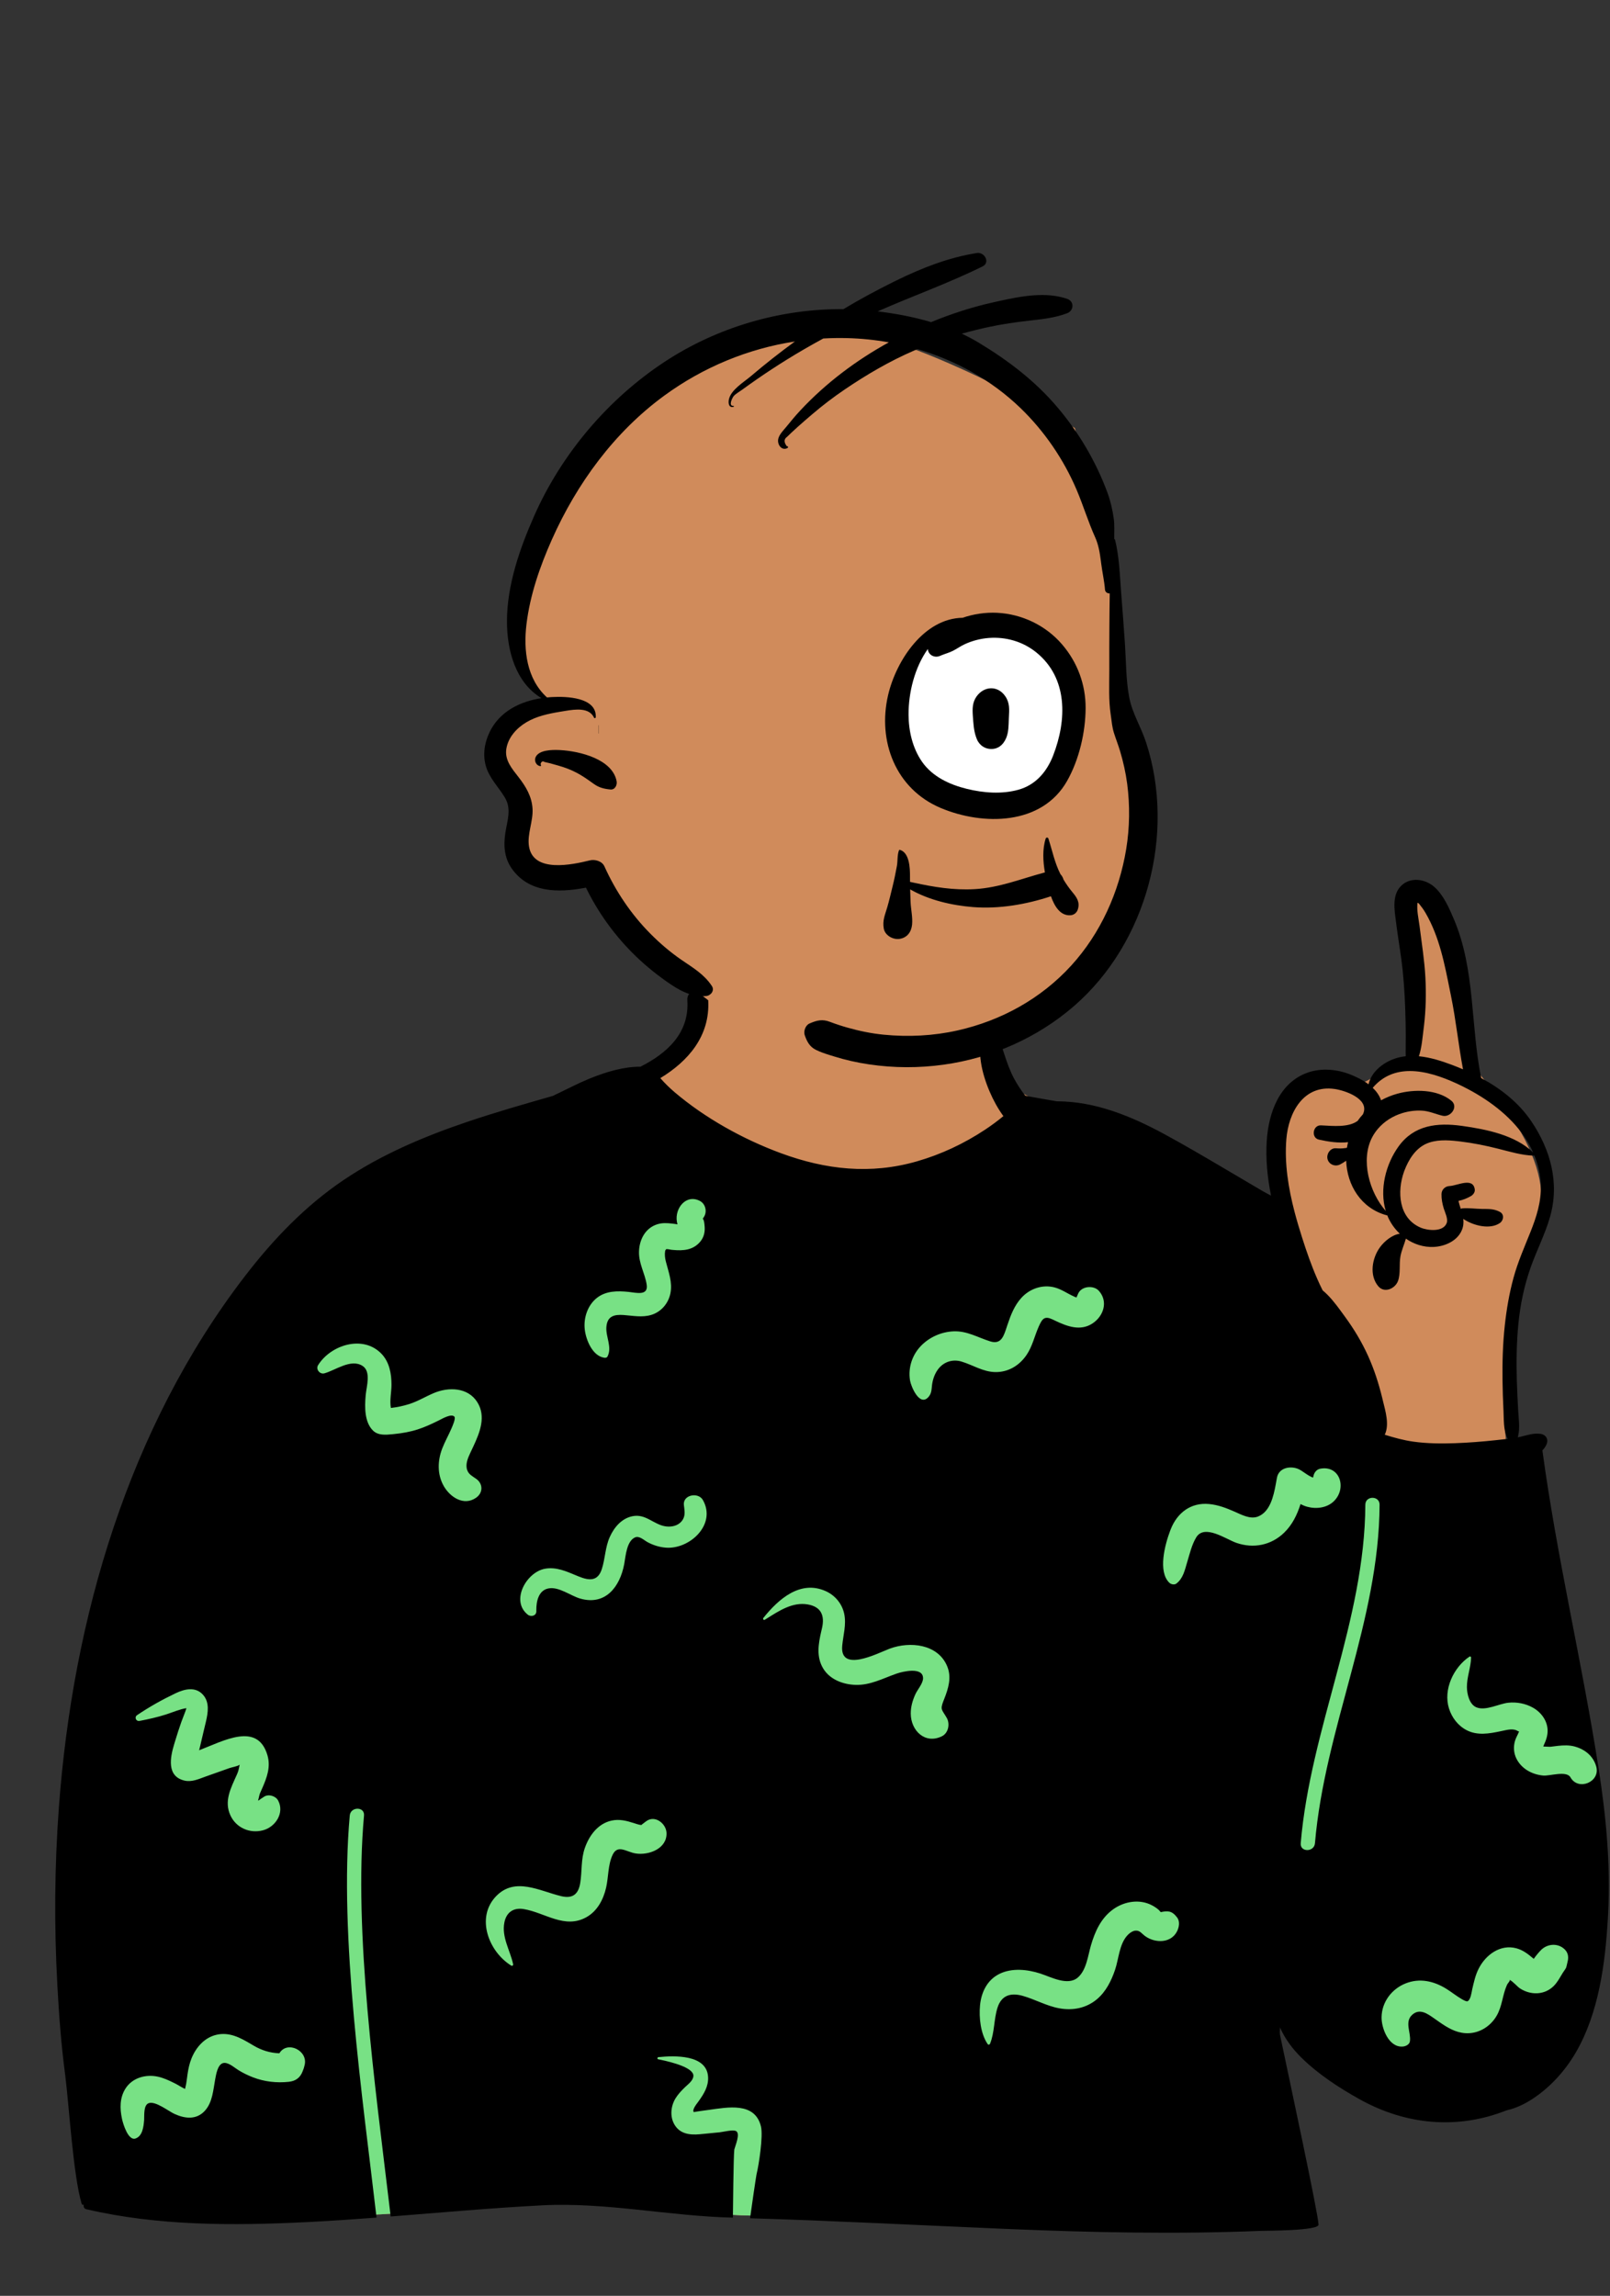 <svg viewBox="0 0 904 1289" fill="none" xmlns="http://www.w3.org/2000/svg">
<rect x="0" y="0" width="904" height="1289" fill="#333333" stroke="none"/>
<path fill-rule="evenodd" clip-rule="evenodd" d="M823.24 587.118C812.923 558.701 820.673 522.723 799.407 499.209C793.117 495.386 789.781 497.513 787.192 504.179C785.629 512.951 781.967 543.154 795.137 543.14C796.794 562.003 795.758 581.003 791.702 599.515C781.983 597.956 774.896 602.951 767.806 606.666C762.519 609.436 757.23 611.494 750.845 609.593C724.486 604.947 716.974 632.627 716.654 655.221C716.267 666.245 715.231 691.943 710.375 702.64C688.397 657.123 642.239 636.4 598.258 626.168C591.364 624.261 585.481 621.655 581.059 617.201C544.003 602.57 561.805 554.634 544.757 527.084C518.073 494.332 486.027 484.908 445.655 490.521C410.332 494.427 386.321 530.308 388.499 564.177C389.152 571.088 385.004 578.357 382.564 585.469C358.182 614.644 320.243 627.697 287.612 645.326C178.775 698.52 141.057 739.171 98.762 852.361C78.976 894.948 55.297 936.28 47.433 983.183C38.192 1038.45 38.163 1095.03 41.38 1150.85C35.374 1151.57 41.91 1194.47 47.178 1209.34C48.983 1214.43 53.308 1218.1 58.697 1218.02C69.537 1223.29 94.988 1244.52 106.326 1243.81C142.959 1241.56 178.567 1245.05 213.861 1243.24C252.044 1241.29 289.86 1234.17 328.206 1235.09C395.078 1236.7 347.201 1240.67 416.386 1243.81C460.061 1245.83 619.399 1221.97 662.95 1225.87C698.374 1233.32 714.535 1220.76 709.131 1183.75C707.133 1169.56 700.753 1138.02 721.741 1136.68C731.669 1137.83 739.887 1147.75 747.326 1153.55C813.024 1202.46 880.141 1167.24 885.43 1086.83C895.387 1019.39 909.348 1003.46 878.999 936.107C782.98 685.392 927.644 719.455 829.97 602.023C822.343 608.664 824.282 590.939 823.24 587.118Z" fill="#D08B5B"/>
<path fill-rule="evenodd" clip-rule="evenodd" d="M362.212 640.622C424.791 672.539 474.28 688.498 510.678 688.498C547.076 688.498 611.185 695.929 703.003 710.792L748.342 810.432L848.387 829.978L848.831 832.582C853.705 860.543 863.019 894.381 878.999 936.107C909.348 1003.46 895.387 1019.39 885.43 1086.83C880.141 1167.24 813.024 1202.46 747.326 1153.55C739.887 1147.75 731.669 1137.83 721.741 1136.68C701.173 1137.99 706.889 1168.31 709.006 1182.88L709.131 1183.75C714.535 1220.76 698.374 1233.32 662.95 1225.87C619.399 1221.97 460.061 1245.83 416.386 1243.81C347.201 1240.67 395.078 1236.7 328.206 1235.09C289.86 1234.17 252.044 1241.29 213.861 1243.24C180.424 1244.95 146.704 1241.91 112.098 1243.5L58.697 1218.02C38.947 1076.6 41.947 983.876 67.699 939.843C93.321 896.03 127.631 824.007 170.627 723.773C171.286 723.068 171.951 722.371 172.621 721.678L362.212 640.622Z" fill="#78E185"/>
<path fill-rule="evenodd" clip-rule="evenodd" d="M786.751 497.332C791.991 492.182 800.321 493.463 805.431 498.042C810.631 502.692 813.761 510.002 816.431 516.303C828.411 544.633 825.621 575.652 831.681 605.292C842.771 611.282 852.782 619.102 859.871 629.622C870.641 645.602 875.751 664.213 870.351 683.152C867.561 692.952 862.821 702.032 859.441 711.622C855.831 721.832 853.621 732.442 852.561 743.223C851.521 753.803 851.381 764.442 851.681 775.062C851.841 780.562 852.131 786.053 852.421 791.542C852.681 796.463 853.553 801.597 852.376 806.418L852.231 806.973C852.691 806.902 853.141 806.812 853.591 806.713C857.452 805.852 860.851 804.512 864.881 805.042C868.021 805.452 869.651 808.072 868.321 811.032C867.741 812.322 866.971 813.402 866.041 814.322C874.141 874.223 888.291 933.162 897.601 992.872C901.821 1019.96 904.391 1047.13 902.941 1074.56L902.788 1077.28C901.31 1102.47 897.678 1130.22 884.881 1152.24C878.901 1162.55 870.681 1171.7 860.721 1178.29C856.16 1181.31 851.271 1183.67 845.961 1184.85C818.441 1195.81 789.341 1193.12 763.391 1178.63C751.721 1172.12 740.081 1164.53 730.551 1155.11C725.921 1150.53 721.452 1144.7 718.711 1138.33C718.721 1139.76 718.462 1141.22 718.751 1142.63L719.328 1145.42C723.65 1166.12 740.122 1242.62 740.341 1249.04C740.459 1252.51 711.294 1252.42 708.128 1252.53L708.041 1252.53C660.804 1254.5 613.538 1253.45 566.328 1251.5L562.601 1251.34C516.816 1249.4 466.993 1246.8 421.159 1245.46L421.254 1244.7C421.802 1240.58 424.472 1222.27 424.77 1220.87L424.781 1220.82C426.08 1215.59 428.586 1199.3 427.267 1193.9C423.869 1179.99 408.559 1183.17 397.787 1184.64L395.518 1184.94C393.775 1185.18 389.532 1185.8 389.572 1185.84C388.427 1184.65 391.15 1181.27 391.82 1180.36L392.357 1179.62C395.251 1175.57 397.87 1171.36 397.584 1166.14C396.888 1153.39 378.671 1154.11 369.719 1154.99C369.088 1155.06 368.83 1156.04 369.557 1156.19L371.323 1156.56C377.002 1157.78 389.617 1160.89 389.332 1165.58C389.17 1168.25 386.327 1170.22 384.59 1171.9C382.675 1173.76 380.772 1175.76 379.359 1178.03C376.639 1182.42 376.021 1188.33 378.712 1192.89C381.816 1198.15 387.322 1198.77 392.836 1198.29L393.149 1198.26C394.362 1198.15 395.576 1198.03 396.789 1197.91L404.07 1197.2C405.873 1197.03 411.666 1195.51 413.358 1196.55C415.756 1198.04 412.872 1204.61 412.331 1206.78L412.302 1206.94C411.837 1210.07 411.559 1242.94 411.512 1245.11C375.793 1244.28 340.069 1236.34 304.351 1238.2C275.975 1239.68 247.676 1242.25 219.353 1244.47L218.638 1238.39C210.788 1172.19 198.479 1084.83 204.387 1019.34C204.849 1014.22 196.846 1014.25 196.387 1019.34C190.279 1087.06 203.649 1178.02 211.426 1245.08C199.369 1246 187.307 1246.83 175.231 1247.46L172.151 1247.62C131.059 1249.67 88.645 1249.8 48.431 1240.37C47.191 1240.08 46.771 1238.84 47.031 1237.81C46.631 1238.04 46.031 1237.91 45.861 1237.35C41.176 1221.91 38.796 1182.59 36.673 1165.58L36.531 1164.46C34.351 1147.93 33.101 1131.21 32.201 1114.58C30.381 1081.31 30.601 1048 33.061 1014.77C40.891 908.782 72.071 801.702 137.511 716.522C153.331 695.932 171.341 677.092 192.951 662.522C214.151 648.223 237.931 638.152 262.061 629.973C278.011 624.562 294.211 619.932 310.411 615.312C311.024 615.005 311.637 614.703 312.254 614.406L313.181 613.963C318.941 611.232 324.611 608.242 330.511 605.812L331.815 605.282C340.364 601.852 350.325 598.817 359.581 598.922C374.571 591.372 387.161 579.963 385.941 561.662C385.441 554.142 397.241 554.152 397.661 561.662C398.761 581.642 386.452 595.812 370.761 605.322L370.836 605.398L370.911 605.482C373.361 608.262 375.981 610.842 378.811 613.242C395.751 627.662 417.181 639.633 438.601 647.512C463.731 656.762 488.841 659.532 514.831 652.053C528.421 648.142 541.251 642.112 553.041 634.312C556.641 631.932 560.091 629.383 563.401 626.652C560.271 622.372 557.771 617.762 555.671 612.872C551.452 603.032 547.961 589.702 552.271 579.312C553.331 576.752 557.541 575.172 559.011 578.432C563.061 587.352 564.751 596.992 569.471 605.713C571.271 609.032 573.341 612.182 575.661 615.152C575.661 615.312 593.381 618.342 593.381 618.342C614.801 618.332 634.971 626.562 653.921 636.842C665.122 642.92 676.131 649.384 687.108 655.857L708.561 668.512C710.141 669.442 711.911 670.342 713.681 671.303C711.611 661.082 710.601 650.662 711.281 640.332C712.311 624.752 718.371 607.713 734.421 602.162C742.011 599.532 750.791 600.342 758.161 603.262C761.561 604.612 765.261 606.402 768.421 608.792C769.952 601.912 776.401 596.752 782.881 594.473C784.981 593.732 787.131 593.262 789.311 593.032C789.247 591.928 789.24 590.811 789.256 589.661L789.271 588.792C789.371 583.692 789.331 578.592 789.221 573.502C789.021 563.852 788.561 554.402 787.581 544.782C786.762 536.818 785.341 528.946 784.285 521.014L783.848 517.605C782.958 510.888 781.464 502.523 786.751 497.332ZM142.406 1148.52L140.618 1147.46C134.762 1144 128.73 1140.82 121.636 1142.42C114.878 1143.94 110.084 1149.43 107.565 1155.61C106.375 1158.53 105.754 1161.48 105.295 1164.59C105.037 1166.33 104.863 1168.09 104.557 1169.82L104.454 1170.36C104.316 1171.05 104.104 1172.01 103.911 1172.85C102.067 1172.03 100.21 1170.75 98.701 1169.98L97.484 1169.37C94.627 1167.95 91.656 1166.6 88.544 1165.94C81.802 1164.51 74.323 1166.57 70.469 1172.61C67.172 1177.78 67.24 1183.87 68.501 1189.66L68.591 1190.06C69.138 1192.46 71.965 1202.08 76.077 1200.68C80.076 1199.31 80.61 1194 80.913 1190.45L80.935 1190.12C81.072 1187.44 80.542 1181.83 83.567 1180.82C87.346 1179.55 94.617 1185.34 97.908 1186.85C103.793 1189.55 110.258 1190.35 115.047 1185.09C119.34 1180.38 119.703 1173.48 120.814 1167.5L121.101 1165.99C121.69 1162.96 122.831 1158.1 126.193 1158.23C128.94 1158.33 131.956 1161.17 134.22 1162.52C136.719 1164.02 139.314 1165.26 142.026 1166.32C148.355 1168.79 155.392 1169.58 162.125 1168.85C166.026 1168.43 168.566 1166.57 169.945 1162.9C170.412 1161.82 170.768 1160.71 171.014 1159.56C173.2 1151.35 161.256 1145.49 156.852 1152.84C151.771 1152.64 147.041 1151.27 142.406 1148.52ZM877.5 1093.6C873.858 1091 868.912 1091.56 865.657 1094.49L865.463 1094.67C864.56 1095.54 862.526 1097.81 861.209 1099.8L860.796 1099.48C860.73 1099.43 860.666 1099.38 860.604 1099.33L860.426 1099.18C857.734 1096.9 854.921 1094.82 851.457 1093.89C842.431 1091.46 834.228 1097.51 830.287 1105.26C828.418 1108.93 827.618 1112.73 826.686 1116.69L826.606 1117.05C826.231 1118.9 825.742 1122.65 824.123 1123.56C823.528 1123.9 822.178 1123.23 820.842 1122.46C817.795 1120.7 815.06 1118.46 812.074 1116.61C805.068 1112.26 797.107 1110.46 789.239 1113.6C781.45 1116.7 775.87 1124.02 775.739 1132.55C775.642 1138.84 779.852 1149.81 787.775 1149.04C789.362 1148.89 791.405 1147.91 791.662 1146.08C792.345 1141.23 788.517 1135.26 792.907 1131.25C797.152 1127.38 801.55 1130.64 805.393 1133.33L808.146 1135.26C812.618 1138.37 817.224 1141.21 822.887 1141.55C830.051 1141.98 836.665 1138.02 840.27 1131.92C843.529 1126.41 843.577 1120.17 846.125 1114.51C846.682 1113.28 848.118 1112.14 847.64 1111.57C849.571 1112.57 852.062 1115.47 853.265 1116.28C859.255 1120.32 867.263 1120.29 872.514 1114.94C874.606 1112.8 875.938 1110.17 877.487 1107.66C878.047 1106.75 878.746 1105.91 879.257 1104.98C879.444 1104.64 879.751 1103.36 880.003 1102.22L880.392 1100.42L880.432 1100.12C880.764 1097.39 879.798 1095.24 877.5 1093.6ZM646.785 1069.73C639.904 1066.11 631.421 1067.49 625.222 1071.86C618.271 1076.77 614.86 1084.31 612.54 1092.28C610.852 1098.09 610.043 1106.09 605.192 1110.29C599.546 1115.18 590.081 1109.99 584.121 1108.06C576.91 1105.73 568.245 1104.78 561.209 1108.23C554.314 1111.61 550.991 1118.5 550.279 1125.89C549.614 1132.78 550.602 1141.86 554.535 1147.63C554.922 1148.2 555.661 1148.05 555.906 1147.45C558.491 1141.09 557.993 1133.8 560.092 1127.22C562.333 1120.19 567.585 1118.7 574.253 1120.59C581.208 1122.56 587.577 1126.25 594.73 1127.57C602.356 1128.97 609.907 1127.52 615.919 1122.48C620.977 1118.24 624.04 1112.07 626.11 1105.92C628.127 1099.92 628.456 1091.89 632.752 1086.91C633.836 1085.65 635.725 1084.13 637.479 1083.97C640.085 1083.73 641.027 1085.67 643.132 1087.15C648.685 1091.07 657.549 1091.15 660.949 1084.26C662.062 1082 662.614 1078.79 660.949 1076.59C658.03 1072.71 655.633 1072.75 651.781 1073.58C651.658 1073.48 651.521 1073.35 651.368 1073.17L651.25 1073.02C650.231 1071.73 648.252 1070.5 646.785 1069.73ZM374.248 1029.05C374.02 1023.87 367.783 1018.9 362.863 1022.52C362.069 1023.09 361.288 1023.68 360.522 1024.3L360.208 1024.64V1024.64C359.292 1024.63 358.439 1024.39 357.535 1024.11L355.953 1023.6C351.802 1022.28 347.81 1021.22 343.379 1022.19C335.754 1023.87 330.916 1030.44 328.432 1037.43C326.117 1043.93 326.877 1050.57 325.791 1057.25C324.761 1063.57 321.51 1066.04 315.406 1064.69L315.094 1064.61C302.953 1061.71 289.12 1053.58 278.476 1064.72C266.977 1076.76 274.499 1095.89 287.086 1103.62C287.636 1103.96 288.244 1103.41 288.119 1102.83C286.447 1095.05 281.568 1087.63 283.203 1079.38C284.336 1073.66 288.312 1070.95 293.986 1071.86C305.92 1073.78 317.082 1083.29 329.322 1076.39C335.436 1072.94 338.805 1066.46 340.328 1059.82C341.7 1053.85 341.311 1047.12 343.94 1041.48C346.816 1035.32 351.66 1039.79 356.88 1040.63C364.265 1041.82 374.641 1037.95 374.248 1029.05ZM774.625 844.816C774.649 839.668 766.649 839.662 766.625 844.816C766.33 910.037 735.818 970.323 730.337 1034.9C729.903 1040.03 737.905 1040 738.337 1034.9C743.82 970.304 774.33 910.142 774.625 844.816ZM114.024 951.577C109.812 946.807 103.642 948.287 98.63 950.677C91.102 954.266 83.898 958.301 76.992 962.965C75.293 964.111 76.364 966.604 78.364 966.221C83.429 965.247 88.359 964.156 93.273 962.576C96.966 961.39 100.81 959.667 104.661 959.056C104.42 959.942 104.127 960.81 103.782 961.662C103.15 963.41 102.416 965.121 101.793 966.875C100.553 970.367 99.436 973.909 98.354 977.454L97.815 979.227C95.564 986.659 93.377 997.476 103.765 999.764C107.619 1000.61 111.439 998.932 115.024 997.612L115.763 997.345L128.841 992.71C130.399 992.158 133.285 991.773 134.577 990.805L134.37 991.798C134.102 993.115 133.84 994.408 133.273 995.721L132.956 996.445C129.708 1003.81 125.612 1011.18 129.401 1019.32C132.647 1026.29 140.32 1029.6 147.714 1027.62C154.741 1025.74 159.826 1017.83 156.188 1010.95C154.832 1008.38 150.866 1007.13 148.345 1008.73L147.668 1009.18C146.874 1009.7 145.508 1010.59 145.475 1010.75C145.287 1010.8 145.09 1010.85 144.89 1010.9C145.314 1009.65 145.6 1007.73 145.972 1006.88L147.34 1003.78C149.886 997.935 152.093 991.993 150.151 985.443C144.588 966.687 125.723 977.351 111.807 982.703C112.01 981.911 112.211 981.128 112.381 980.361C112.981 977.645 113.637 974.945 114.286 972.241L115.617 966.663C116.816 961.522 117.748 955.797 114.024 951.577ZM826.012 930.643C826.024 930.199 825.478 929.859 825.095 930.117C816.198 936.098 810.246 948.586 813.589 959.225C815.212 964.391 818.664 968.922 823.51 971.43C829.535 974.546 836.188 973.36 842.518 972.026L845.207 971.452C847.102 971.053 848.972 970.761 850.901 971.293C851.563 971.476 852.331 972.053 852.96 972.177C852.7 972.619 852.424 973.386 852.284 973.67L851.825 974.593C851.365 975.528 850.916 976.5 850.634 977.483C849.688 980.778 849.922 984.316 851.454 987.391C854.308 993.119 860.294 996.348 866.526 996.896C870.239 997.225 879.594 993.974 881.806 997.913C886.196 1005.73 898.697 1000.47 896.267 991.816C894.624 985.963 889.963 982.181 884.188 980.598C881.111 979.755 877.926 979.869 874.797 980.214C873.571 980.349 872.349 980.539 871.122 980.669L870.201 980.754C870.441 980.735 867.658 980.668 866.54 980.594L866.778 979.953C866.813 979.862 866.845 979.783 866.874 979.722C868.118 977.061 869.04 974.41 868.965 971.437C868.828 966.076 865.358 961.399 860.799 958.818C856.596 956.437 851.591 955.487 846.813 956.018C841.561 956.602 834.097 960.762 828.932 958.57C825.041 956.918 823.72 951.157 823.66 947.382C823.57 941.696 825.854 936.307 826.012 930.643ZM463.634 893.35C449.32 886.926 437.028 897.898 428.628 908.396C428.195 908.938 428.74 909.85 429.423 909.428L430.538 908.732C437.397 904.431 445.001 899.349 453.5 900.814C461.194 902.14 463.1 907.175 461.568 914.036L461.119 915.966C459.491 923.031 458.243 930.343 462.297 936.914C466.124 943.118 473.591 945.829 480.584 945.995C488.65 946.186 495.613 942.434 502.988 939.817L503.572 939.613C506.704 938.532 518.131 935.706 518.289 942.142C518.363 945.083 515.213 948.54 514.002 951.184C512.417 954.644 511.362 958.278 511.381 962.12C511.428 971.701 519.422 979.483 528.881 974.835C532.558 973.027 533.506 967.842 531.588 964.51C528.887 959.814 527.793 960.058 529.686 955.126L530.232 953.738C532.561 947.795 534.415 941.678 531.799 935.441C526.573 922.984 510.903 921.475 499.708 925.6L499.299 925.755C492.331 928.454 471.462 939.27 472.901 923.975C473.467 917.95 475.295 912.172 474.017 906.081C472.829 900.425 468.882 895.705 463.634 893.35ZM394.661 842.191C392.048 837.59 383.276 839.236 384.003 845.077L384.235 846.895C384.533 849.383 384.598 851.721 382.879 853.934C380.793 856.62 377.222 857.432 373.981 857.021C367.119 856.152 362.743 849.79 355.191 851.276C349.061 852.482 344.828 857.498 342.377 862.967C339.782 868.759 339.837 875.038 337.904 881.002C335.678 887.861 330.931 887.545 325.003 885.145L323.727 884.621C318.056 882.263 312.366 879.643 306.047 880.77C295.552 882.643 286.514 898.78 296.347 906.572C298.122 907.978 301.224 907.244 301.149 904.584L301.139 904.08C301.089 899.239 302.31 892.993 307.858 891.852C313.741 890.642 320.388 896.01 325.851 897.556C340 901.558 348.06 890.909 350.463 878.314L350.55 877.831C351.318 873.423 351.924 865.265 356.535 863.201C358.994 862.1 361.617 864.809 363.672 865.9C366.865 867.594 370.291 868.67 373.903 868.945C387.265 869.964 402.448 855.911 394.661 842.191ZM729.035 824.794C724.632 822.887 718.066 823.948 716.99 829.694L716.337 833.31C715.058 840.294 713.021 849.026 706.156 851.542C701.862 853.115 696.931 850.358 693.08 848.677C688.455 846.656 683.946 844.923 678.881 844.443C668.604 843.469 660.949 849.415 657.314 858.707L656.996 859.534C654.065 867.342 650.102 882.275 656.522 888.608C657.459 889.533 659.348 889.984 660.498 889.121C664.29 886.275 665.25 881.599 666.552 877.213L666.665 876.838C668.047 872.283 669.18 867.267 671.675 863.163C676.313 855.536 688.414 864.245 694.235 866.256C703.794 869.559 713.707 867.629 721.012 860.564C725.626 856.101 728.354 850.452 730.23 844.473C731.428 845.092 732.671 845.628 734.01 845.99C739.11 847.371 745.16 846.643 749.043 842.779C756.331 835.528 752.378 822.521 741.266 824.624C739.078 825.038 737.642 827.128 737.382 829.263L737.233 829.6V829.6C734.437 828.676 731.38 825.809 729.035 824.794ZM214.119 760.01C203.737 749.329 185.72 755.119 178.619 766.449C177.146 768.798 179.579 771.776 182.165 771.062C188.346 769.359 197.068 762.655 203.6 766.922C208.442 770.085 205.808 778.352 205.365 782.977L205.301 783.667C204.74 789.962 204.613 798.576 209.517 803.289C212.339 806.002 216.668 805.635 220.39 805.247L221.574 805.125C225.962 804.684 230.321 803.91 234.524 802.56C238.388 801.32 242.049 799.635 245.679 797.85L246.587 797.402C248.194 796.605 253.553 793.444 255.158 795.43C255.995 796.466 253.921 801.004 253.49 802.016C251.862 805.822 249.792 809.406 248.299 813.28C245.668 820.105 245.448 827.805 249.143 834.318C252.723 840.629 260.48 845.742 267.355 840.894C271.291 838.118 271.28 833.068 267.355 830.29C265.278 828.82 263.184 827.851 262.326 825.385C261.206 822.169 262.647 818.759 264.042 815.782L265.712 812.242C269.412 804.335 273.109 795.241 267.94 787.159C262.602 778.814 251.753 778.682 243.546 782.158C238.862 784.142 234.588 786.803 229.707 788.338C226.33 789.401 222.94 790.111 219.481 790.5C218.71 786.338 219.801 781.679 219.812 777.544C219.83 771.263 218.66 764.682 214.119 760.01ZM749.481 611.432C731.961 608.862 723.481 624.532 722.271 639.622C721.181 653.322 723.401 667.062 726.871 680.383C728.171 685.322 729.631 690.202 731.161 695.002C733.621 702.713 736.291 710.412 739.541 717.832C740.531 720.072 741.531 722.322 742.651 724.482C746.487 727.627 749.77 731.865 752.754 735.937L754.715 738.626V738.626L755.241 739.352C760.311 746.292 764.641 753.492 768.181 761.322C771.552 768.779 774.062 776.554 776.012 784.49L776.492 786.472C777.992 792.579 780.204 799.869 777.531 805.553C782.781 807.172 788.001 808.642 793.581 809.422C801.281 810.502 809.291 810.572 817.061 810.292C824.568 810.017 832.067 809.431 839.542 808.634L844.928 808.041C845.486 807.978 846.044 807.912 846.601 807.842C846.391 807.582 846.211 807.292 846.081 806.973C844.162 802.372 844.409 797.038 844.196 792.09L844.171 791.542C843.891 786.053 843.721 780.562 843.651 775.062C843.521 764.742 843.801 754.392 844.931 744.122C845.91 735.133 847.441 726.142 849.831 717.412C852.241 708.562 855.921 700.252 859.321 691.752C862.681 683.352 865.452 674.723 865.151 665.562C864.961 659.742 863.681 654.082 861.511 648.732C861.41 648.812 861.282 648.872 861.131 648.862C854.321 648.612 847.871 646.642 841.291 644.982C834.311 643.213 827.161 641.762 820.021 640.902L818.503 640.724C812.552 640.056 806.069 639.731 800.571 642.282C794.621 645.053 790.871 651.213 788.611 657.122L788.359 657.803C784.343 669.006 785.264 683.96 797.681 689.262C801.531 690.912 810.321 691.922 812.301 686.702C813.191 684.322 811.361 680.803 810.671 678.553C809.861 675.872 809.331 673.232 809.391 670.432C809.439 667.976 811.315 666.124 813.702 665.925L813.921 665.912C818.261 665.723 827.211 660.723 828.081 667.922C828.251 669.322 827.181 670.792 826.051 671.473C823.771 672.822 821.391 673.723 818.911 674.272C819.251 675.772 819.731 677.242 820.202 678.702C820.481 678.562 820.791 678.473 821.121 678.442C824.791 678.142 828.421 678.723 832.091 678.762L834.097 678.776C836.945 678.804 839.428 678.957 842.191 680.432C844.741 681.792 844.291 685.202 842.191 686.662C836.681 690.482 827.351 688.242 821.611 684.362C821.861 686.332 821.741 688.342 820.901 690.452C818.421 696.713 811.311 699.832 804.952 700.102C799.301 700.342 793.901 698.562 789.391 695.442C788.471 698.732 786.991 701.892 786.351 705.303C785.511 709.782 786.511 715.022 784.952 719.232C783.391 723.473 777.361 726.312 773.871 722.152C768.761 716.072 770.351 706.442 774.841 700.282C777.231 697.022 781.571 693.282 785.991 692.692C782.921 689.803 780.461 686.232 778.911 682.292C778.801 682.342 778.671 682.352 778.531 682.312C764.161 678.383 756.341 665.362 755.861 651.692C754.801 652.452 753.702 653.133 752.551 653.742C749.801 655.223 746.271 653.922 745.421 650.852C744.641 647.992 746.911 644.463 750.101 644.702C751.921 644.852 753.751 644.862 755.561 644.562C755.811 644.522 756.051 644.473 756.301 644.422C756.461 643.372 756.671 642.322 756.931 641.282C751.501 641.902 745.821 641.012 740.571 639.852C736.051 638.862 737.101 631.672 741.651 631.842L742.382 631.874C748.351 632.16 757.165 633.124 762.281 629.342C763.181 628.042 764.181 626.812 765.261 625.652C765.401 625.362 765.521 625.053 765.631 624.732C768.381 616.812 755.351 612.292 749.481 611.432ZM592.209 722.851C585.388 721.027 578.21 723.512 573.519 728.662C569.577 732.991 567.535 738.307 565.711 743.741L564.669 746.867C563.153 751.293 561.411 754.805 555.992 753.118C549.046 750.955 543.025 747.187 535.472 747.484C528.606 747.755 521.887 750.708 517.107 755.658C512.217 760.721 509.883 767.775 510.921 774.726L510.989 775.151C511.53 778.353 516.213 789.781 521.177 784.52C523.392 782.174 522.955 779.577 523.481 776.596C523.981 773.756 525.051 770.971 526.804 768.668C529.912 764.586 534.911 762.995 539.798 764.439C546.244 766.344 551.937 770.271 558.881 770.363C566.186 770.461 572.388 766.673 576.417 760.726C579.67 755.925 580.83 750.306 583.119 745.086L583.339 744.588C585.261 740.293 586.571 738.742 590.973 740.796L592.511 741.533C599.102 744.665 606.515 747.531 613.33 743.116C619.661 739.015 622.36 730.773 617.035 724.772C614.097 721.459 607.296 722.023 605.387 726.273C605.052 727.004 604.741 727.745 604.435 728.488C603.852 728.31 603.285 728.094 602.747 727.792C599.175 726.182 596.073 723.885 592.209 722.851ZM393.09 674.331C385.309 670.138 378.814 678.385 380.057 685.831L380.117 686.158C380.163 686.382 380.268 686.873 380.399 687.435C380.002 687.387 379.609 687.317 379.217 687.217L377.409 686.996C374.568 686.666 371.813 686.494 368.969 687.406C362.256 689.56 358.955 696.085 358.793 702.772C358.632 709.436 362.08 714.811 363.093 721.177C364.129 727.687 357.39 725.828 352.991 725.352L352.819 725.334C346.699 724.715 340.265 724.704 335.179 728.693C329.926 732.812 327.599 739.93 328.341 746.447C329.011 752.333 332.694 761.392 339.366 762.322C340.025 762.414 340.775 762.269 341.113 761.611C343.811 756.365 340.057 750.572 340.481 745.037C340.948 738.95 344.829 737.937 350.18 738.331C355.373 738.713 360.553 739.815 365.682 738.266C371.246 736.584 375.284 731.81 376.426 726.178C377.685 719.971 375.371 714.196 373.87 708.297C373.371 706.338 373.126 704.367 373.47 702.364C373.544 701.931 373.92 701.531 374.056 701.36C374.91 701.2 376.188 701.609 376.919 701.687L377.956 701.789C383.591 702.298 389.019 701.957 393.046 697.301C395.109 694.915 395.871 692 395.665 688.922L395.562 687.68C395.452 686.484 395.241 684.907 394.62 684.249L394.612 684.217V684.217C394.82 683.937 395.018 683.65 395.199 683.351L395.375 683.049C397.101 680.172 396.1 675.953 393.09 674.331ZM791.702 601.342C783.952 601.342 776.631 603.872 770.771 610.762C772.861 612.752 774.531 615.062 775.452 617.772C778.321 616.202 781.361 614.973 784.471 614.102C793.961 611.452 806.941 611.492 814.921 618.002C819.101 621.402 814.511 627.502 810.011 626.452C805.981 625.512 802.481 623.772 798.251 623.572C794.581 623.392 790.981 623.872 787.461 624.932C782.091 626.553 777.211 629.622 773.621 633.852C772.421 635.272 771.371 636.812 770.491 638.473C763.791 651.192 768.841 669.432 778.091 679.902C774.461 667.842 778.081 653.622 785.311 643.633C794.015 631.605 807.034 630.242 820.749 632.119L821.202 632.182C834.471 634.053 850.901 637.322 860.821 647.072C859.831 644.822 858.691 642.642 857.41 640.532C849.891 628.152 837.421 618.492 824.481 611.602C822.311 610.432 820.121 609.352 817.941 608.352C809.651 604.542 800.411 601.342 791.702 601.342ZM795.941 506.862L795.91 507.003C795.904 507.029 795.897 507.055 795.891 507.082C795.432 511.148 796.514 515.816 797.066 519.92L797.141 520.502C798.301 529.842 799.831 539.192 800.331 548.602C800.817 557.651 800.63 567.037 799.542 576.047L799.381 577.332C798.741 582.242 798.361 588.002 796.702 593.042C803.081 593.652 809.461 595.702 815.261 597.883C817.341 598.672 819.411 599.502 821.471 600.383C818.891 586.672 817.511 572.762 814.711 559.092L814.16 556.371C811.116 541.249 808.259 526.03 800.391 512.502C799.341 510.702 798.211 509.192 796.931 507.582C796.651 507.213 796.321 506.973 795.941 506.862Z" fill="black"/>
<path fill-rule="evenodd" clip-rule="evenodd" d="M460.954 183.827C509.631 183.827 603.565 240.357 603.565 240.357C603.565 240.357 647.67 425.578 638.783 478.477C629.895 531.377 583.607 596.184 506.971 596.184C430.334 596.184 409.514 569.088 391.08 556.773C372.645 544.458 335.491 488.413 335.491 488.413C335.491 488.413 310.28 496.281 302.88 491.729C292.372 485.264 293.647 468.261 290.326 451.82C287.879 439.704 279.545 427.815 279.549 421.069C279.549 396.595 296.901 398.344 305.643 392.479C286.488 373.571 291.529 307.998 315.66 273.559C339.791 239.119 412.276 183.827 460.954 183.827Z" fill="#D08B5B"/>
<path fill-rule="evenodd" clip-rule="evenodd" d="M548.511 142.054C552.769 141.371 556.19 147.369 551.683 149.593C532.493 159.066 512.348 166.193 492.811 174.828C502.791 176.028 512.969 177.924 522.803 180.859C534.119 176.198 545.739 172.422 557.705 169.753L561.497 168.91C573.68 166.232 587.395 163.699 599.229 167.803C603.296 169.212 603.046 174.358 599.229 175.849C592.36 178.533 584.768 179.237 577.497 180.079C570.176 180.926 562.934 181.96 555.718 183.486C550.461 184.597 545.23 185.888 540.047 187.355C543.299 188.876 546.469 190.543 549.526 192.39C566.001 202.344 580.997 213.709 593.545 228.459C605.726 242.774 615.309 258.986 621.831 276.632C623.539 281.252 624.635 286.162 625.342 291.037C625.91 294.941 625.557 298.766 625.652 302.617C625.857 302.697 626.033 302.852 626.09 303.086C628.424 312.369 628.72 322.457 629.456 332.001C630.221 341.901 631.005 351.798 631.659 361.707C632.31 371.565 632.208 381.852 634.049 391.568C635.721 400.393 640.691 408.229 643.488 416.771C660.27 468.023 643.889 529.437 603.077 564.834C582.472 582.705 556.781 594.033 529.827 597.768C515.813 599.709 501.898 599.659 487.901 597.59C481.257 596.609 474.692 595.133 468.28 593.13L465.903 592.391C463.241 591.558 460.539 590.657 458.083 589.429C454.579 587.678 453.061 584.732 451.832 581.15C451.085 578.976 452.29 575.638 454.453 574.691L455.157 574.388C458.865 572.828 461.854 572.158 465.9 573.687C469.16 574.919 472.47 576.01 475.822 576.962C482.472 578.851 489.292 580.255 496.172 580.931C510.038 582.295 524.066 581.599 537.667 578.546C562.107 573.06 584.491 560.746 601.441 542.173C618.003 524.025 628.377 500.876 632.353 476.704C634.325 464.71 634.487 452.123 632.902 440.073C632.079 433.82 630.681 427.617 628.87 421.58C627.847 418.172 626.53 414.87 625.46 411.482C624.491 408.414 624.195 405.133 623.752 401.931L623.647 401.194C622.444 393.053 622.858 384.762 622.866 376.559C622.874 368.308 622.828 360.055 622.91 351.804L622.991 342.475C623.019 339.364 623.053 336.253 623.107 333.144C621.972 333.325 620.561 332.488 620.452 331.133C620.051 326.119 618.92 321.25 618.293 316.264L618.127 314.952C617.535 310.37 616.816 305.877 614.905 301.638C611.025 293.031 608.293 283.949 604.616 275.257C597.308 257.989 586.417 242.055 572.933 229.049C556.745 213.435 536.689 202.347 515.193 196.021C514.509 196.308 513.821 196.582 513.14 196.875C499.528 202.761 486.605 210.334 474.335 218.653C468.011 222.941 461.925 227.57 456.116 232.539C453.288 234.958 450.453 237.375 447.689 239.869C446.506 240.935 445.336 242.016 444.178 243.111C443.406 243.839 442.641 244.574 441.881 245.315C440.132 246.547 440.094 248.281 441.767 250.513C442.363 250.267 442.748 251.25 442.199 251.542C438.885 253.306 436.281 249.536 436.985 246.411C437.543 243.936 439.832 241.665 441.443 239.722L441.658 239.459C444.163 236.358 446.73 233.279 449.452 230.365C463.792 215.015 480.716 202.323 499.064 192.214C491.35 190.829 483.533 190.033 475.716 189.837C471.217 189.726 466.734 189.799 462.274 190.049C455.32 193.837 448.453 197.781 441.717 201.966C436.096 205.459 430.557 209.086 425.113 212.851C422.277 214.812 419.474 216.818 416.682 218.84C415.275 219.861 413.125 221.072 411.995 222.353L411.909 222.458C411.119 223.493 408.835 228.011 411.806 227.886C412.123 227.873 412.184 228.365 411.879 228.439C409.17 229.099 408.818 226.3 409.282 224.189C410.44 218.924 417.452 214.67 421.395 211.387L421.648 211.174C429.627 204.381 437.869 197.896 446.339 191.724C419.944 195.786 394.828 206.171 372.997 222.12C344.941 242.613 323.854 271.498 309.805 303.093C303.129 318.107 297.593 334.107 295.612 350.471C293.837 365.137 295.727 381.224 307.145 391.591C307.766 391.53 308.388 391.467 309.01 391.424L309.978 391.365C318.11 390.929 335.07 391.482 334.523 402.7C334.5 403.167 333.791 403.457 333.564 402.96C330.897 397.155 323.109 398.198 317.558 399.116L314.435 399.631C307.951 400.711 301.324 402.099 295.623 405.479C290.155 408.722 285.364 413.906 284.308 420.397C283.266 426.794 287.502 431.619 291.153 436.324C295.291 441.659 298.618 447.178 299.015 454.105C299.412 461.078 296.002 468.098 296.991 474.992C299.198 490.396 321.563 485.433 331.178 483.066C334.061 482.357 338.034 483.46 339.364 486.404C345.725 500.493 354.375 513.351 365.269 524.32C370.656 529.744 376.484 534.705 382.785 539.028C389.154 543.398 395.338 546.985 399.705 553.591C401.398 556.153 399.1 559.012 396.474 559.234C387.868 559.961 380.85 555.718 374.059 550.923C367.221 546.094 360.746 540.711 354.854 534.758C344.329 524.127 335.561 511.817 329.008 498.375L328.106 498.545C313.343 501.267 296.974 501.253 287.391 487.726C283.128 481.709 282.653 474.659 283.756 467.569C284.831 460.663 287.349 454.193 283.457 447.744C279.924 441.89 274.896 437.069 272.879 430.352C270.93 423.862 272.034 416.98 274.943 410.974C280.509 399.486 291.994 393.819 304.016 391.977C289.539 383.242 284.684 365.373 284.659 349.041C284.627 328.587 291.842 307.917 300.022 289.464C315.452 254.654 341.485 223.982 373.252 203.093C402.733 183.709 438.272 173.263 473.577 173.577C482.646 168.13 491.957 163.087 501.433 158.394L503.458 157.399C517.971 150.33 532.45 144.633 548.511 142.054ZM300.685 425.249C302.443 420.952 310.167 420.966 313.814 421.111L314.484 421.142C325.579 421.725 343.968 426.263 346.241 438.695C346.621 440.772 345.292 443.511 342.768 443.264C339.117 442.907 336.348 442.239 333.348 440.085L331.83 438.998C329.304 437.199 326.79 435.476 324.022 433.997C320.627 432.185 317.127 430.876 313.431 429.829C311.917 429.401 310.391 428.954 308.869 428.551C307.862 428.285 306.848 428.051 305.829 427.848C304.632 427.109 303.854 427.567 303.495 429.22C303.966 429.382 303.923 430.2 303.371 430.141C301.18 429.908 299.832 427.333 300.685 425.249ZM335.94 407.21C335.94 407.159 336.004 407.15 336.03 407.18L336.04 407.21V411.818C336.04 411.87 335.976 411.881 335.951 411.85L335.94 411.818V407.21Z" fill="black"/>
<path fill-rule="evenodd" clip-rule="evenodd" d="M555 454C583.167 454 606 430.719 606 402C606 373.281 583.167 350 555 350C526.833 350 504 373.281 504 402C504 430.719 526.833 454 555 454Z" fill="white"/>
<path fill-rule="evenodd" clip-rule="evenodd" d="M587.139 470.83C587.381 470.072 588.434 470.074 588.676 470.83C590.874 477.681 592.165 484.39 595.447 490.832C596.258 491.667 596.839 492.718 597.15 493.853C598.683 496.4 600.391 498.818 602.302 501.107C604.706 503.987 606.455 506.692 605.181 510.623C604.553 512.56 602.931 513.799 600.887 513.892C595.275 514.146 592.078 508.794 590.093 503.214C576.205 507.826 560.913 510.437 546.357 509.29C534.525 508.356 521.636 505.392 511.042 499.35C511.105 501.632 511.192 503.916 511.272 506.201C511.42 510.427 512.557 515.052 512.117 519.202C511.681 523.32 509.343 526.506 505.106 527.144C501.459 527.692 496.945 525.257 496.234 521.351C495.41 516.817 496.936 513.65 498.191 509.37C499.3 505.588 500.17 501.724 501.126 497.901C502.09 494.041 502.879 490.148 503.594 486.237C504.118 483.374 503.74 480.148 504.754 477.451C504.834 477.24 505.04 477.089 505.273 477.156C510.668 478.706 510.974 487.392 510.952 492.053L510.951 492.283C510.943 493.233 510.952 494.183 510.962 495.132L513.023 495.583C524.34 498.032 535.332 499.892 547.231 499.217C561.189 498.426 573.463 493.323 586.709 489.826C585.609 483.535 585.271 476.672 587.139 470.83ZM540.461 346.861C546.655 344.74 553.351 343.738 559.865 344.059C573.827 344.749 587.128 351.117 596.282 361.728C604.925 371.745 609.622 384.308 609.561 397.562C609.495 411.177 605.919 426.509 599.185 438.427C585.036 463.468 551.988 463.642 528.238 453.658C502.893 443.004 492.581 416.135 498.686 390.158C503.276 370.622 518.933 347.181 540.461 346.861ZM581.753 366.201C574.275 360.198 564.858 357.501 555.343 358.183C550.616 358.522 545.813 359.763 541.522 361.78C539.241 362.852 537.202 364.349 534.956 365.465C532.954 366.459 530.786 367.038 528.72 367.875L527.95 368.202C524.557 369.718 521.14 367.549 520.97 364.388C513.589 374.744 510.088 388.787 510.145 401.245C510.187 410.419 512.372 419.949 517.638 427.587C523.491 436.076 533.202 440.554 542.942 442.932C552.27 445.209 562.441 445.999 571.791 443.412C581.496 440.728 587.765 433.363 591.333 424.182C599.073 404.267 599.712 380.618 581.753 366.201ZM548.427 390.896C552.662 385.115 560.259 384.808 564.441 390.896C567.073 394.728 566.686 398.42 566.477 402.83L566.437 403.821C566.313 407.312 566.329 410.986 565.022 414.212C563.343 418.353 560.08 421.006 555.458 420.457C552.737 420.132 550.458 418.508 549.136 416.268L549.09 416.294V416.294C547.236 412.593 546.758 408.837 546.445 404.797L546.229 401.834C545.967 397.939 545.953 394.273 548.427 390.896Z" fill="black"/>
</svg>
